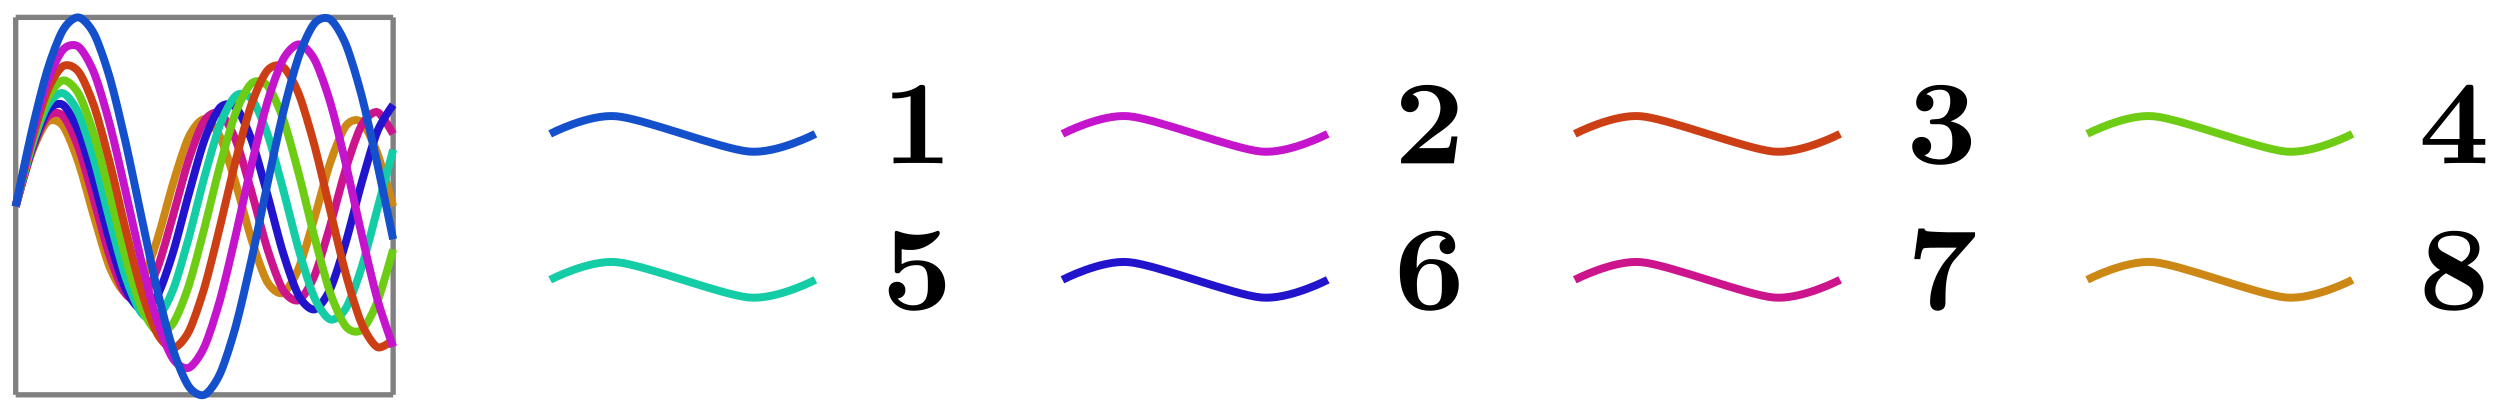 <svg xmlns="http://www.w3.org/2000/svg" xmlns:xlink="http://www.w3.org/1999/xlink" width="250.347" height="41.331" viewBox="0 0 187.76 30.998" version="1.2"><defs><symbol overflow="visible" id="b"><path style="stroke:none" d="M4.563 0v-.438H3.266v-5.156c0-.187 0-.297-.266-.297-.11 0-.125 0-.203.063-.688.516-1.656.516-1.828.516H.797v.437h.172a4.16 4.16 0 0 0 1.203-.172v4.61H.89V0c.343-.031 1.421-.031 1.828-.031.422 0 1.484 0 1.844.031Zm0 0"/></symbol><symbol overflow="visible" id="c"><path style="stroke:none" d="M4.766-2.016h-.454c-.015.125-.093.766-.234.829-.11.046-.781.046-.937.046H1.859c.485-.39 1.016-.812 1.47-1.125.75-.53 1.437-1.015 1.437-1.89 0-1.047-.954-1.735-2.25-1.735-1.11 0-1.985.532-1.985 1.36 0 .468.36.687.672.687a.65.65 0 0 0 .656-.672c0-.203-.078-.53-.468-.64.312-.25.718-.282.89-.282.735 0 1.203.547 1.203 1.282 0 .656-.375 1.234-.859 1.718l-2 1.985c-.094.094-.094.11-.094.281V0H4.5Zm0 0"/></symbol><symbol overflow="visible" id="d"><path style="stroke:none" d="M4.86-1.61c0-.718-.532-1.327-1.548-1.546.907-.313 1.25-.938 1.25-1.485 0-.671-.671-1.25-2-1.25-1.109 0-1.828.594-1.828 1.329 0 .406.282.656.641.656.39 0 .656-.281.656-.656 0-.297-.172-.547-.531-.625.063-.063.438-.344 1.016-.344.78 0 .78.593.78.875 0 .5-.187 1.281-.968 1.328l-.422.031c-.14.016-.14.11-.14.172 0 .188.093.188.265.188h.422c1 0 1 .874 1 1.328 0 .406 0 1.312-.953 1.312-.11 0-.734-.016-1.14-.312.406-.11.5-.47.5-.672 0-.422-.298-.703-.72-.703-.374 0-.702.25-.702.703 0 .843.906 1.39 2.093 1.39 1.64 0 2.328-.906 2.328-1.718Zm0 0"/></symbol><symbol overflow="visible" id="e"><path style="stroke:none" d="M5 0v-.438h-.89v-.953H5v-.437h-.89v-3.766c0-.265-.032-.312-.298-.312-.218 0-.234.015-.328.14L.297-1.828v.437h2.656v.954H1.922V0C2.25-.031 3.14-.031 3.5-.031c.375 0 1.172 0 1.5.031ZM3.062-1.828H.813l2.25-2.797Zm0 0"/></symbol><symbol overflow="visible" id="f"><path style="stroke:none" d="M4.766-1.797c0-1.031-.72-1.875-2.079-1.875-.421 0-.796.063-1.187.297v-1.14c.313.062.453.062.64.062.25 0 .829 0 1.5-.453.204-.125.72-.563.72-.797 0-.031 0-.188-.141-.188 0 0-.047 0-.14.047a4.072 4.072 0 0 1-2.813 0c-.125-.047-.157-.047-.157-.047-.125 0-.125.125-.125.266v2.64c0 .157 0 .282.204.282.125 0 .14 0 .234-.125.375-.422.86-.485 1.219-.485.828 0 .828.782.828 1.485 0 .64 0 1.531-1.125 1.531-.485 0-.922-.234-1.14-.516.374-.046.577-.296.577-.625 0-.437-.343-.625-.625-.625-.281 0-.625.172-.625.641C.531-.64 1.25.11 2.391.11c1.53 0 2.375-.859 2.375-1.906Zm0 0"/></symbol><symbol overflow="visible" id="h"><path style="stroke:none" d="M4.86-1.844c0-.484-.094-.968-.61-1.437-.469-.39-.938-.485-1.484-.485-.579 0-.922.407-1.063.688v-.156c0-1.125.219-1.485.313-1.641a1.47 1.47 0 0 1 1.218-.656c.172 0 .454.031.672.234-.36.078-.484.344-.484.563 0 .39.297.593.594.593a.571.571 0 0 0 .578-.609c0-.547-.375-1.14-1.375-1.14-1.297 0-2.781.827-2.781 3.046 0 .438.03 1.313.421 1.953.391.688 1.016 1 1.829 1 1.28 0 2.171-.734 2.171-1.953Zm-1.266-.015c0 .906 0 1.562-.922 1.562-.531 0-.766-.406-.828-.562-.125-.282-.125-1-.125-1.032 0-.921.39-1.515 1.015-1.515.86 0 .86.656.86 1.547Zm0 0"/></symbol><symbol overflow="visible" id="j"><path style="stroke:none" d="M5.156-5.516v-.265H3.11c-.187 0-1.437-.047-1.546-.078-.172-.047-.188-.11-.204-.204H.906L.594-3.765h.453c.094-.75.25-.812.25-.812.125-.047.812-.047.984-.047h1.5c-.922 1.047-.922 1.063-1.11 1.344-.733 1.11-.89 2.14-.89 2.75 0 .625.485.64.578.64.235 0 .407-.14.454-.187.124-.188.124-.234.124-.75 0-1.156.11-2.235.688-2.89l1.438-1.626c.078-.093.093-.14.093-.172Zm0 0"/></symbol><symbol overflow="visible" id="l"><path style="stroke:none" d="M4.86-1.672c0-.953-.735-1.375-1.204-1.64.64-.313.906-.75.906-1.25 0-.86-.75-1.329-1.89-1.329-1.297 0-1.938.72-1.938 1.594 0 .484.266 1 .86 1.344-.485.25-1.157.61-1.157 1.515 0 1.11 1 1.547 2.204 1.547 1.453 0 2.218-.765 2.218-1.78Zm-1-2.89c0 .468-.282.796-.657 1l-1.375-.75c-.047-.016-.39-.204-.39-.516 0-.594.703-.703 1.187-.703.797 0 1.234.39 1.234.968Zm.187 3.375c0 .843-1.047.89-1.39.89-.798 0-1.407-.36-1.407-1.156 0-.406.172-.875.797-1.25l1.203.656c.484.266.797.438.797.86Zm0 0"/></symbol><clipPath id="a"><path d="M0 0h38v30.996H0Zm0 0"/></clipPath><clipPath id="g"><path d="M32 11h38v19.996H32Zm0 0"/></clipPath><clipPath id="i"><path d="M71 11h38v19.996H71Zm0 0"/></clipPath><clipPath id="k"><path d="M109 11h38v19.996h-38Zm0 0"/></clipPath><clipPath id="m"><path d="M148 11h38v19.996h-38Zm0 0"/></clipPath></defs><path style="fill:none;stroke-width:.399;stroke-linecap:butt;stroke-linejoin:miter;stroke:gray;stroke-opacity:1;stroke-miterlimit:10" d="M0-.001h28.348M0 28.346h28.348M0-.001v28.347M28.348-.001v28.347" transform="matrix(1 0 0 -1 1.179 29.651)"/><g clip-path="url(#a)"><path style="fill:none;stroke-width:.598;stroke-linecap:butt;stroke-linejoin:miter;stroke:#cc8714;stroke-opacity:1;stroke-miterlimit:10" d="M0 14.151s.852 3.11 1.18 3.988c.329.88.856 2.055 1.184 2.344.324.285.852.148 1.18-.277.328-.422.851-1.82 1.18-2.778.327-.96.855-3.035 1.183-4.132.328-1.098.851-2.997 1.18-3.782.328-.781.851-1.718 1.18-1.863.327-.145.855.27 1.183.824.328.551.851 2.145 1.18 3.168.328 1.02.855 3.133 1.18 4.203.327 1.07.855 2.828 1.183 3.504.328.676.851 1.356 1.18 1.356.328 0 .855-.68 1.183-1.356.328-.676.852-2.433 1.18-3.504.328-1.07.851-3.18 1.18-4.203.328-1.023.855-2.617 1.183-3.168.328-.554.852-.969 1.18-.824.328.145.855 1.082 1.18 1.863.328.785.855 2.684 1.183 3.782.328 1.097.852 3.171 1.18 4.132.328.957.855 2.356 1.183 2.778.325.425.852.562 1.18.277.328-.289.852-1.465 1.18-2.344.328-.879 1.183-3.988 1.183-3.988" transform="matrix(1 0 0 -1 1.179 29.651)"/><path style="fill:none;stroke-width:.598;stroke-linecap:butt;stroke-linejoin:miter;stroke:#cc148c;stroke-opacity:1;stroke-miterlimit:10" d="M0 14.151s.852 3.184 1.18 4.113c.329.93.856 2.219 1.184 2.594.324.375.852.43 1.18.11.328-.32.851-1.516 1.18-2.415.327-.894.855-2.902 1.183-4.043.328-1.14.851-3.214 1.18-4.175.328-.965.851-2.336 1.18-2.766.327-.43.855-.594 1.183-.328.328.262.851 1.367 1.18 2.226.328.86.855 2.825 1.18 3.961.327 1.137.855 3.235 1.183 4.227.328.992.851 2.45 1.18 2.93.328.484.855.757 1.183.55.328-.207.852-1.218 1.18-2.039.328-.816.851-2.738 1.18-3.867.328-1.129.855-3.246 1.183-4.265.328-1.02.852-2.555 1.18-3.09.328-.535.855-.914 1.18-.766.328.148.855 1.063 1.183 1.84.328.777.852 2.648 1.18 3.765.328 1.118.855 3.25 1.183 4.297.325 1.043.852 2.653 1.18 3.239.328.586.852 1.07 1.18.98.328-.094 1.183-1.64 1.183-1.64" transform="matrix(1 0 0 -1 1.179 29.651)"/><path style="fill:none;stroke-width:.598;stroke-linecap:butt;stroke-linejoin:miter;stroke:#2114cc;stroke-opacity:1;stroke-miterlimit:10" d="M0 14.151s.852 3.27 1.18 4.254c.329.988.856 2.39 1.184 2.86.324.468.852.718 1.18.515.328-.207.851-1.184 1.18-1.996.327-.809.855-2.7 1.183-3.848.328-1.152.851-3.324 1.18-4.433.328-1.114.851-2.86 1.18-3.567.327-.707.855-1.453 1.183-1.52.328-.07.851.434 1.18 1.024.328.59.855 2.176 1.18 3.234.327 1.055.855 3.2 1.183 4.375.328 1.172.851 3.176 1.18 4.082.328.903.855 2.102 1.183 2.442a.816.816 0 0 0 1.18 0c.328-.34.851-1.54 1.18-2.442.328-.906.855-2.91 1.183-4.082.328-1.175.852-3.32 1.18-4.375.328-1.058.855-2.644 1.18-3.234.328-.59.855-1.094 1.183-1.023.328.066.852.812 1.18 1.52.328.706.855 2.452 1.183 3.566.325 1.109.852 3.28 1.18 4.433.328 1.149.852 3.04 1.18 3.848.328.812 1.183 1.996 1.183 1.996" transform="matrix(1 0 0 -1 1.179 29.651)"/><path style="fill:none;stroke-width:.598;stroke-linecap:butt;stroke-linejoin:miter;stroke:#14cca5;stroke-opacity:1;stroke-miterlimit:10" d="M0 14.151s.852 3.371 1.18 4.418c.329 1.05.856 2.57 1.184 3.14.324.567.852 1.024 1.18.946.328-.082.851-.82 1.18-1.524.327-.703.855-2.425 1.183-3.55.328-1.121.851-3.328 1.18-4.543.328-1.215.851-3.266 1.18-4.223.327-.957.855-2.254 1.183-2.672.328-.422.851-.59 1.18-.351.328.238.855 1.246 1.18 2.074.327.828.855 2.723 1.183 3.898.328 1.18.851 3.407 1.18 4.59.328 1.188.855 3.102 1.183 3.95.328.85.852 1.898 1.18 2.163.328.266.851.145 1.18-.25.328-.394.855-1.652 1.183-2.59.328-.94.852-2.968 1.18-4.18.328-1.214.855-3.425 1.18-4.558.328-1.133.855-2.886 1.183-3.613.328-.723.852-1.508 1.18-1.617.328-.106.855.304 1.183.847.325.543.852 2.028 1.18 3.063.328 1.035.852 3.168 1.18 4.394.328 1.227 1.183 4.446 1.183 4.446" transform="matrix(1 0 0 -1 1.179 29.651)"/><path style="fill:none;stroke-width:.598;stroke-linecap:butt;stroke-linejoin:miter;stroke:#6ecc14;stroke-opacity:1;stroke-miterlimit:10" d="M0 14.151s.852 3.496 1.18 4.613c.329 1.117.856 2.774 1.184 3.446.324.671.852 1.343 1.18 1.402.328.055.851-.426 1.18-1 .327-.574.855-2.086 1.183-3.145.328-1.058.851-3.218 1.18-4.492.328-1.277.851-3.531 1.18-4.699.327-1.168.855-2.957 1.183-3.723.328-.761.851-1.625 1.18-1.793.328-.164.855.118 1.18.59.327.473.855 1.828 1.183 2.82.328.993.851 3.075 1.18 4.336.328 1.262.855 3.543 1.183 4.75.328 1.211.852 3.118 1.18 3.97.328.85.851 1.89 1.18 2.167.328.278.855.195 1.183-.172.328-.367.852-1.554 1.18-2.472.328-.922.855-2.91 1.18-4.149.328-1.238.855-3.527 1.183-4.765.328-1.243.852-3.25 1.18-4.184.328-.93.855-2.148 1.183-2.531.325-.387.852-.504 1.18-.242.328.257.852 1.27 1.18 2.109.328.836 1.183 3.926 1.183 3.926" transform="matrix(1 0 0 -1 1.179 29.651)"/><path style="fill:none;stroke-width:.598;stroke-linecap:butt;stroke-linejoin:miter;stroke:#cc3f14;stroke-opacity:1;stroke-miterlimit:10" d="M0 14.151s.852 3.648 1.18 4.848c.329 1.199.856 3 1.184 3.789.324.785.852 1.687 1.18 1.89.328.207.851.008 1.18-.418.327-.422.855-1.675 1.183-2.632.328-.957.851-2.993 1.18-4.274.328-1.285.851-3.648 1.18-4.976.327-1.329.855-3.508 1.183-4.59.328-1.078.851-2.598 1.18-3.192.328-.593.855-1.117 1.18-1.097.327.02.855.609 1.183 1.238.328.629.851 2.2 1.18 3.3.328 1.106.855 3.313 1.183 4.645.328 1.332.852 3.692 1.18 4.965.328 1.27.851 3.266 1.18 4.2.328.929.855 2.12 1.183 2.507.328.387.852.516 1.18.274.328-.247.855-1.207 1.18-2.028.328-.816.855-2.664 1.183-3.879.328-1.215.852-3.535 1.18-4.879.328-1.347.855-3.636 1.183-4.816.325-1.18.852-2.934 1.18-3.691.328-.754.852-1.59 1.18-1.758.328-.164 1.183.562 1.183.562" transform="matrix(1 0 0 -1 1.179 29.651)"/><path style="fill:none;stroke-width:.598;stroke-linecap:butt;stroke-linejoin:miter;stroke:#c414cc;stroke-opacity:1;stroke-miterlimit:10" d="M0 14.151s.852 3.848 1.18 5.145c.329 1.293.856 3.261 1.184 4.18.324.917.852 2.066 1.18 2.433.328.37.851.48 1.18.23.327-.246.855-1.195 1.183-2.015.328-.82.851-2.649 1.18-3.887.328-1.234.851-3.606 1.18-5.027.327-1.422.855-3.883 1.183-5.223.328-1.344.851-3.438 1.18-4.445.328-1.012.855-2.344 1.18-2.832.327-.489.855-.813 1.183-.688.328.125.851.871 1.18 1.586.328.711.855 2.387 1.183 3.559.328 1.168.852 3.464 1.18 4.87.328 1.403.851 3.884 1.18 5.262.328 1.38.855 3.582 1.183 4.676.328 1.094.852 2.606 1.18 3.207.328.606.855 1.14 1.18 1.14.328 0 .855-.534 1.183-1.14.328-.601.852-2.113 1.18-3.207.328-1.094.855-3.297 1.183-4.676.325-1.378.852-3.859 1.18-5.261.328-1.407.852-3.7 1.18-4.871.328-1.168 1.183-3.559 1.183-3.559" transform="matrix(1 0 0 -1 1.179 29.651)"/><path style="fill:none;stroke-width:.598;stroke-linecap:butt;stroke-linejoin:miter;stroke:#1450cc;stroke-opacity:1;stroke-miterlimit:10" d="M0 14.151s.852 4.117 1.18 5.531c.329 1.414.856 3.586 1.184 4.657.324 1.07.852 2.492 1.18 3.046.328.559.851 1.008 1.18.961.327-.043.855-.64 1.183-1.28.328-.638.851-2.188 1.18-3.321.328-1.13.851-3.387 1.18-4.836.327-1.445.855-4.051 1.183-5.582.328-1.535.851-4.082 1.18-5.457.328-1.38.855-3.465 1.18-4.469.327-1.004.855-2.293 1.183-2.766.328-.472.851-.77 1.18-.636.328.136.855.882 1.183 1.601.328.719.852 2.387 1.18 3.578.328 1.192.851 3.524 1.18 4.996.328 1.473.855 4.098 1.183 5.622.328 1.527.852 4.03 1.18 5.363.328 1.336.855 3.324 1.18 4.258.328.937.855 2.093 1.183 2.48.328.387.852.527 1.18.305.328-.223.855-1.114 1.183-1.91.325-.797.852-2.582 1.18-3.829.328-1.242.852-3.644 1.18-5.14.328-1.496 1.183-5.64 1.183-5.64" transform="matrix(1 0 0 -1 1.179 29.651)"/></g><use xlink:href="#b" x="66.217" y="12.267" style="fill:#000;fill-opacity:1"/><path style="fill:none;stroke-width:.598;stroke-linecap:butt;stroke-linejoin:miter;stroke:#1450cc;stroke-opacity:1;stroke-miterlimit:10" d="M-19.924.001s2.907 1.512 4.98 1.325c2.075-.184 7.888-2.47 9.962-2.653C-2.908-1.51-.002.001-.002.001" transform="matrix(1 0 0 -1 61.24 10.056)"/><use xlink:href="#c" x="104.696" y="12.267" style="fill:#000;fill-opacity:1"/><path style="fill:none;stroke-width:.598;stroke-linecap:butt;stroke-linejoin:miter;stroke:#c414cc;stroke-opacity:1;stroke-miterlimit:10" d="M-19.926.001s2.91 1.512 4.98 1.325c2.075-.184 7.891-2.47 9.965-2.653C-2.906-1.51 0 .001 0 .001" transform="matrix(1 0 0 -1 99.719 10.056)"/><use xlink:href="#d" x="143.176" y="12.267" style="fill:#000;fill-opacity:1"/><path style="fill:none;stroke-width:.598;stroke-linecap:butt;stroke-linejoin:miter;stroke:#cc3f14;stroke-opacity:1;stroke-miterlimit:10" d="M-19.926.001s2.907 1.512 4.98 1.325c2.075-.184 7.892-2.47 9.966-2.653C-2.906-1.51 0 .001 0 .001" transform="matrix(1 0 0 -1 138.199 10.056)"/><use xlink:href="#e" x="181.656" y="12.267" style="fill:#000;fill-opacity:1"/><path style="fill:none;stroke-width:.598;stroke-linecap:butt;stroke-linejoin:miter;stroke:#6ecc14;stroke-opacity:1;stroke-miterlimit:10" d="M-19.924.001s2.906 1.512 4.98 1.325c2.075-.184 7.891-2.47 9.961-2.653C-2.908-1.51.002.001.002.001" transform="matrix(1 0 0 -1 176.678 10.056)"/><use xlink:href="#f" x="66.217" y="23.226" style="fill:#000;fill-opacity:1"/><g clip-path="url(#g)"><path style="fill:none;stroke-width:.598;stroke-linecap:butt;stroke-linejoin:miter;stroke:#14cca5;stroke-opacity:1;stroke-miterlimit:10" d="M-19.924 0s2.907 1.511 4.98 1.327c2.075-.183 7.888-2.468 9.962-2.656C-2.908-1.512-.002 0-.002 0" transform="matrix(1 0 0 -1 61.24 21.015)"/></g><use xlink:href="#h" x="104.696" y="23.226" style="fill:#000;fill-opacity:1"/><g clip-path="url(#i)"><path style="fill:none;stroke-width:.598;stroke-linecap:butt;stroke-linejoin:miter;stroke:#2114cc;stroke-opacity:1;stroke-miterlimit:10" d="M-19.926 0s2.91 1.511 4.98 1.327c2.075-.183 7.891-2.468 9.965-2.656C-2.906-1.512 0 0 0 0" transform="matrix(1 0 0 -1 99.719 21.015)"/></g><use xlink:href="#j" x="143.176" y="23.226" style="fill:#000;fill-opacity:1"/><g clip-path="url(#k)"><path style="fill:none;stroke-width:.598;stroke-linecap:butt;stroke-linejoin:miter;stroke:#cc148c;stroke-opacity:1;stroke-miterlimit:10" d="M-19.926 0s2.907 1.511 4.98 1.327c2.075-.183 7.892-2.468 9.966-2.656C-2.906-1.512 0 0 0 0" transform="matrix(1 0 0 -1 138.199 21.015)"/></g><use xlink:href="#l" x="181.656" y="23.226" style="fill:#000;fill-opacity:1"/><g clip-path="url(#m)"><path style="fill:none;stroke-width:.598;stroke-linecap:butt;stroke-linejoin:miter;stroke:#cc8714;stroke-opacity:1;stroke-miterlimit:10" d="M-19.924 0s2.906 1.511 4.98 1.327c2.075-.183 7.891-2.468 9.961-2.656C-2.908-1.512.002 0 .002 0" transform="matrix(1 0 0 -1 176.678 21.015)"/></g></svg>